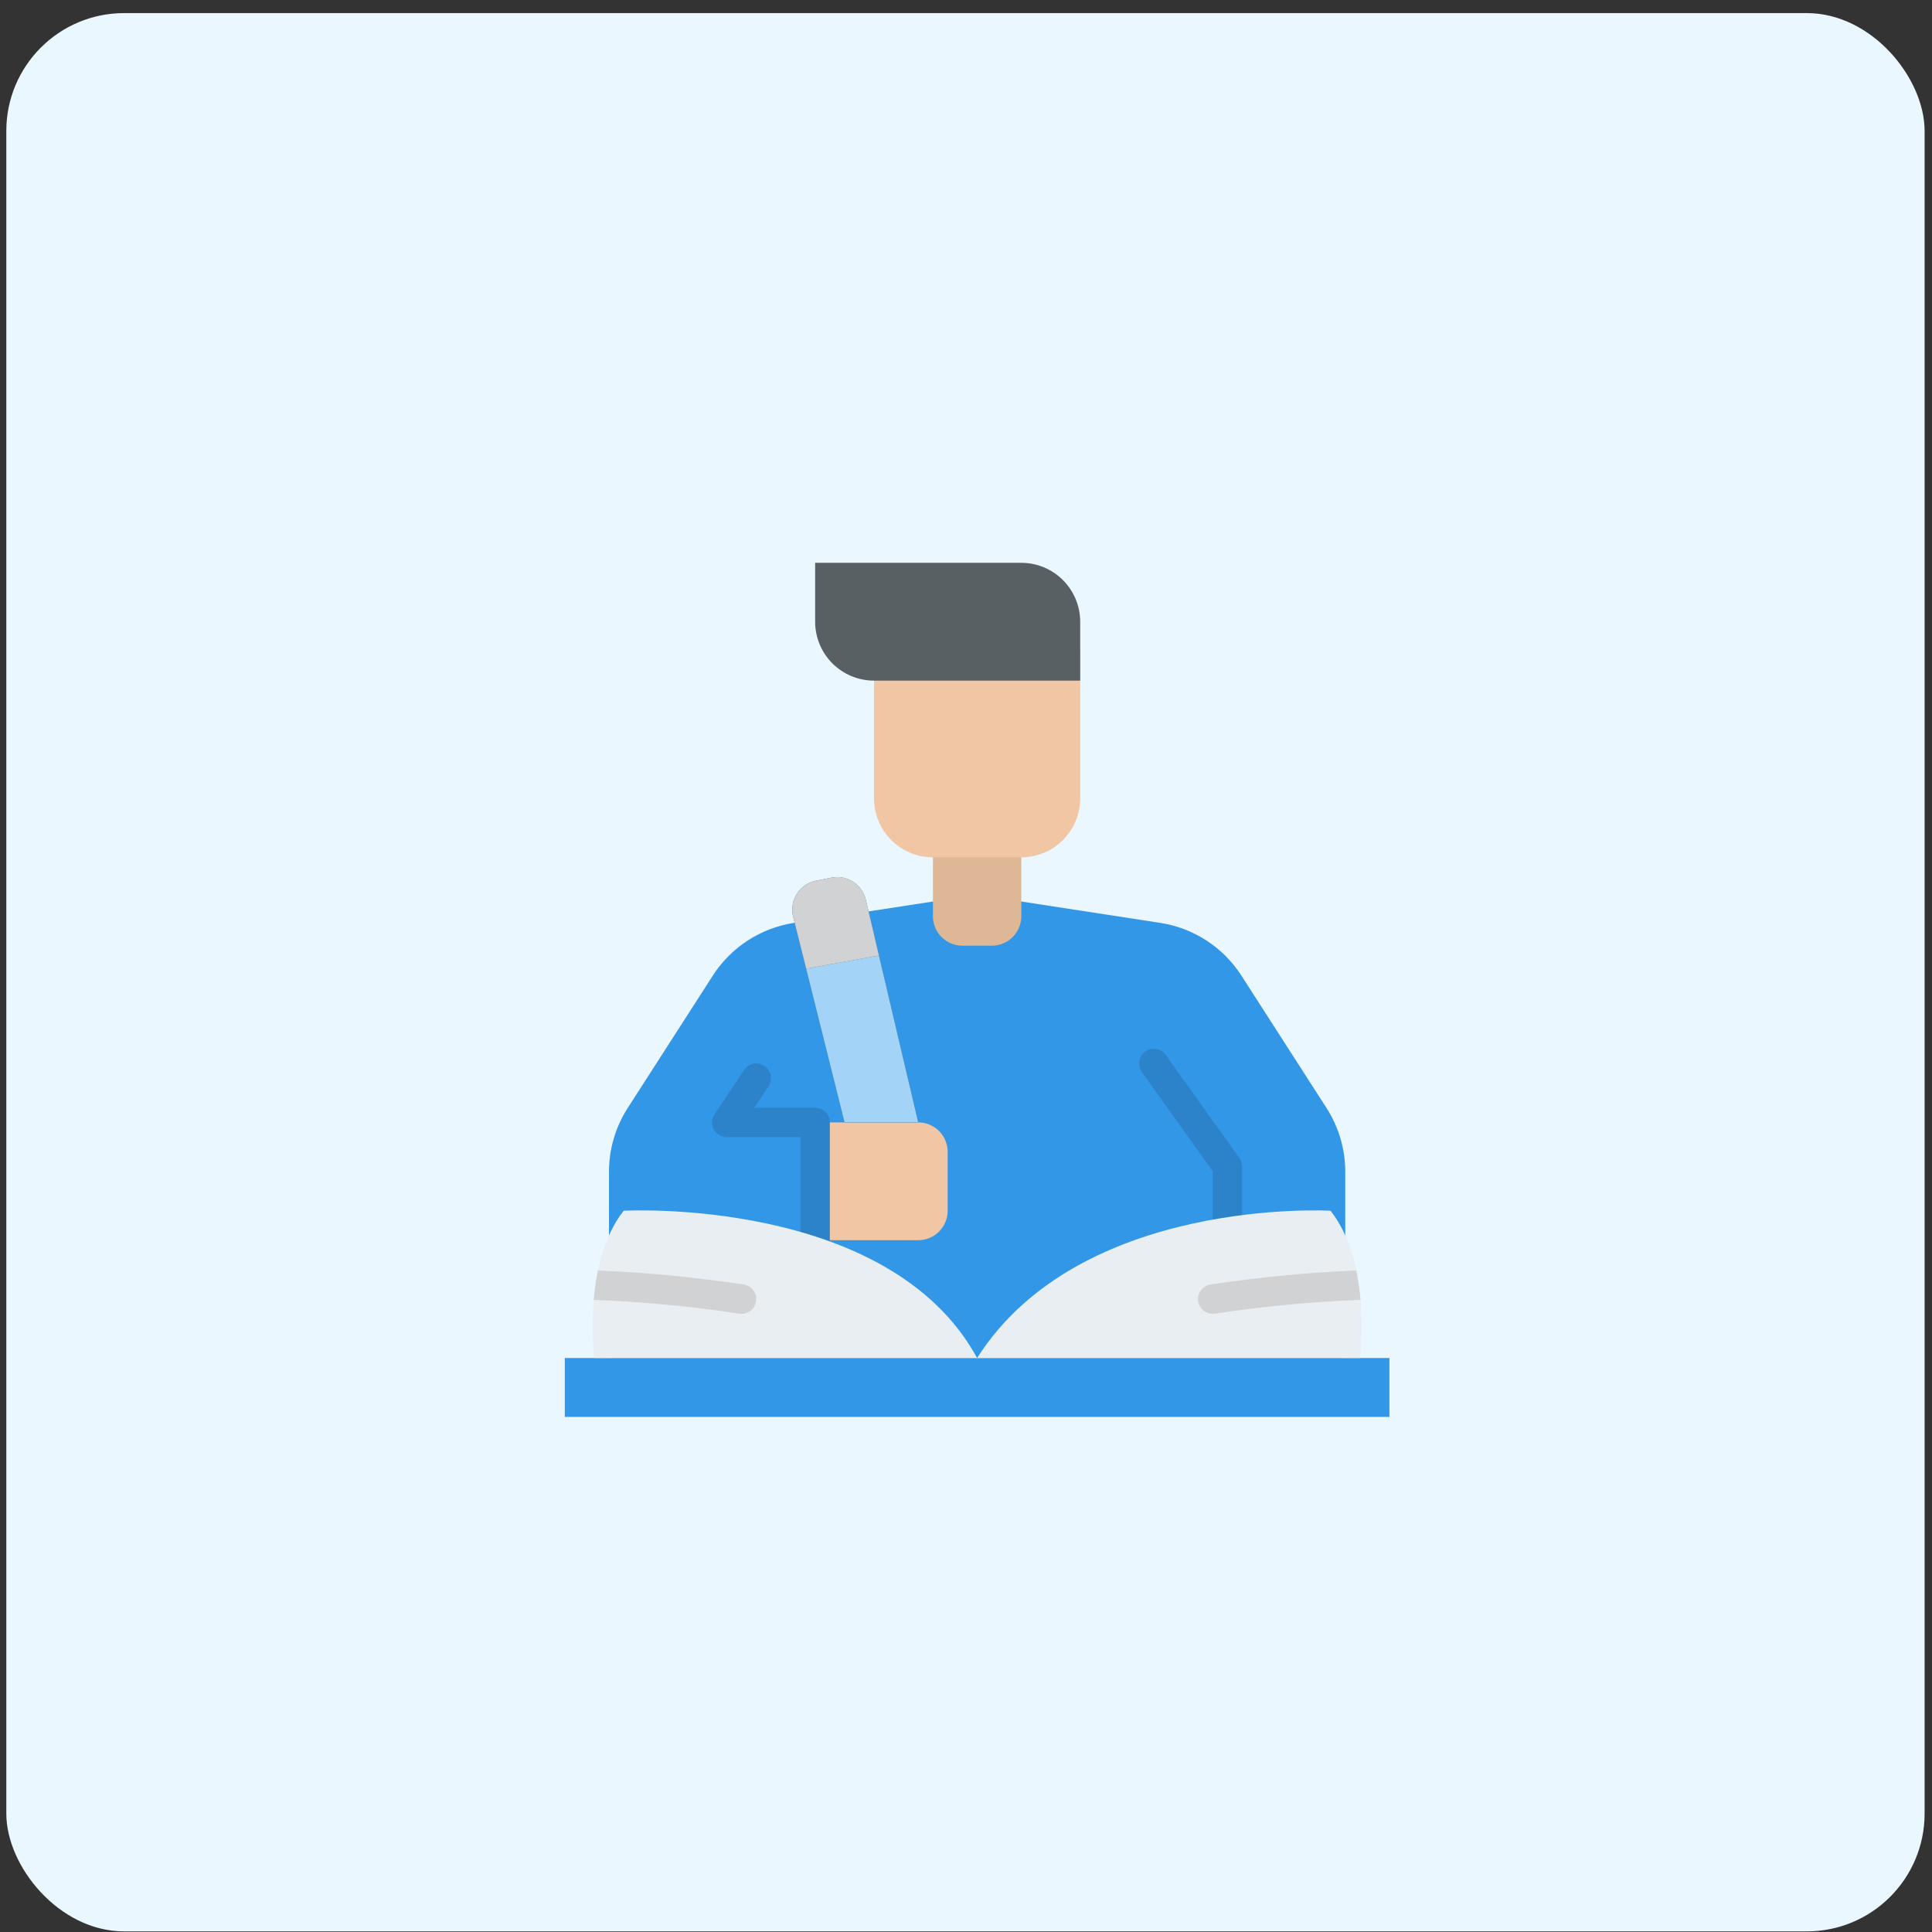 <svg width="82" height="82" viewBox="0 0 82 82" fill="none" xmlns="http://www.w3.org/2000/svg">
<rect x="0" y="0" width="82" height="82" fill="#333333" stroke="none"/>
<rect x="0.268" y="0.556" width="81.418" height="81.418" rx="5" fill="#EAF7FF"/>
<g clip-path="url(#clip0_126_191)">
<path d="M57.097 49.732V57.638H25.847V49.732C25.847 48.773 26.122 47.835 26.641 47.028L30.253 41.409C30.636 40.813 31.141 40.305 31.735 39.919C32.329 39.533 32.998 39.278 33.698 39.17L39.597 38.263H43.347L49.245 39.17C49.945 39.278 50.614 39.533 51.208 39.919C51.802 40.305 52.307 40.813 52.69 41.409L56.302 47.028C56.821 47.834 57.097 48.773 57.097 49.732Z" fill="#3397E8"/>
<path d="M52.097 54.513C51.931 54.513 51.772 54.447 51.655 54.33C51.538 54.213 51.472 54.054 51.472 53.888V49.713L48.463 45.502C48.367 45.367 48.328 45.199 48.355 45.035C48.382 44.872 48.474 44.726 48.608 44.63C48.743 44.533 48.911 44.494 49.074 44.522C49.238 44.549 49.384 44.64 49.48 44.775L52.605 49.15C52.681 49.256 52.722 49.383 52.722 49.513V53.888C52.722 54.054 52.656 54.213 52.539 54.33C52.421 54.447 52.263 54.513 52.097 54.513Z" fill="#2D83CA"/>
<path d="M34.597 53.263C34.431 53.263 34.272 53.197 34.155 53.08C34.038 52.963 33.972 52.804 33.972 52.638V48.263H30.847C30.733 48.263 30.622 48.232 30.526 48.174C30.428 48.116 30.349 48.033 30.296 47.933C30.242 47.833 30.217 47.721 30.222 47.608C30.228 47.495 30.264 47.386 30.327 47.291L31.577 45.416C31.622 45.347 31.68 45.288 31.748 45.241C31.817 45.195 31.893 45.162 31.974 45.146C32.055 45.129 32.139 45.129 32.22 45.145C32.301 45.16 32.378 45.192 32.447 45.238C32.516 45.284 32.574 45.343 32.62 45.412C32.666 45.48 32.698 45.557 32.714 45.639C32.729 45.72 32.729 45.803 32.712 45.884C32.696 45.965 32.663 46.042 32.617 46.11L32.014 47.013H34.597C34.762 47.013 34.921 47.079 35.039 47.196C35.156 47.313 35.222 47.472 35.222 47.638V52.638C35.222 52.804 35.156 52.963 35.039 53.08C34.921 53.197 34.762 53.263 34.597 53.263Z" fill="#2D83CA"/>
<path d="M35.222 47.638H38.972C39.303 47.638 39.621 47.77 39.856 48.004C40.09 48.239 40.222 48.557 40.222 48.888V51.388C40.222 51.72 40.09 52.038 39.856 52.272C39.621 52.507 39.303 52.638 38.972 52.638H35.222V47.638Z" fill="#F0C6A4"/>
<path d="M39.597 35.138H43.347V38.888C43.347 39.22 43.215 39.538 42.981 39.772C42.746 40.007 42.428 40.138 42.097 40.138H40.847C40.515 40.138 40.197 40.007 39.963 39.772C39.728 39.538 39.597 39.22 39.597 38.888V35.138Z" fill="#DEB797"/>
<path d="M23.972 57.638H58.972V60.138H23.972V57.638Z" fill="#3397E8"/>
<path d="M57.722 57.638H25.222C25.222 57.638 24.709 53.611 26.472 51.388C26.472 51.388 37.722 50.763 41.472 57.638C45.847 50.763 56.472 51.388 56.472 51.388C58.235 53.611 57.722 57.638 57.722 57.638Z" fill="#E9EEF2"/>
<path d="M38.971 47.638L36.748 38.19C36.674 37.874 36.48 37.599 36.207 37.424C35.934 37.249 35.604 37.187 35.286 37.25L34.632 37.381C34.466 37.414 34.309 37.481 34.169 37.576C34.03 37.672 33.911 37.795 33.821 37.938C33.73 38.081 33.67 38.241 33.643 38.408C33.616 38.575 33.623 38.746 33.664 38.91L35.846 47.638H38.971Z" fill="#596063"/>
<path d="M38.971 47.638H35.846L34.216 41.116L37.304 40.555L38.971 47.638Z" fill="#A3D4F7"/>
<path d="M37.305 40.554L34.217 41.116L33.665 38.91C33.624 38.746 33.617 38.575 33.644 38.408C33.671 38.241 33.731 38.081 33.822 37.938C33.912 37.795 34.031 37.672 34.17 37.577C34.309 37.481 34.467 37.414 34.633 37.381L35.287 37.25C35.605 37.186 35.935 37.249 36.208 37.424C36.481 37.599 36.675 37.874 36.749 38.19L37.305 40.554Z" fill="#D0D2D4"/>
<path d="M32.09 55.229C32.068 55.378 31.994 55.513 31.881 55.611C31.767 55.709 31.623 55.763 31.473 55.763C31.442 55.763 31.411 55.761 31.381 55.756C29.349 55.446 27.302 55.252 25.249 55.172C25.232 55.172 25.216 55.171 25.2 55.169C25.235 54.751 25.295 54.336 25.379 53.925C27.45 54.009 29.515 54.208 31.564 54.52C31.645 54.532 31.723 54.56 31.793 54.602C31.864 54.644 31.925 54.7 31.974 54.766C32.023 54.831 32.058 54.906 32.078 54.986C32.098 55.066 32.102 55.148 32.09 55.229Z" fill="#D0D2D4"/>
<path d="M57.743 55.169C57.728 55.171 57.711 55.172 57.695 55.172C55.642 55.252 53.594 55.446 51.563 55.756C51.532 55.761 51.502 55.763 51.471 55.763C51.313 55.762 51.162 55.702 51.047 55.595C50.932 55.487 50.862 55.34 50.85 55.184C50.839 55.026 50.887 54.871 50.985 54.748C51.084 54.625 51.225 54.544 51.38 54.52C53.429 54.208 55.494 54.009 57.565 53.925C57.649 54.336 57.709 54.751 57.743 55.169Z" fill="#D0D2D4"/>
<path d="M37.097 27.638H45.847V33.888C45.847 34.551 45.583 35.187 45.114 35.656C44.646 36.125 44.01 36.388 43.347 36.388H39.597C38.934 36.388 38.298 36.125 37.829 35.656C37.36 35.187 37.097 34.551 37.097 33.888V27.638Z" fill="#F0C6A4"/>
<path d="M34.597 23.888H43.347C44.01 23.888 44.646 24.152 45.114 24.62C45.583 25.089 45.847 25.725 45.847 26.388V28.888H37.097C36.434 28.888 35.798 28.625 35.329 28.156C34.86 27.687 34.597 27.051 34.597 26.388V23.888Z" fill="#596063"/>
</g>
<defs>
<clipPath id="clip0_126_191">
<rect width="40" height="40" fill="white" transform="translate(21.268 21.556)"/>
</clipPath>
</defs>
</svg>
